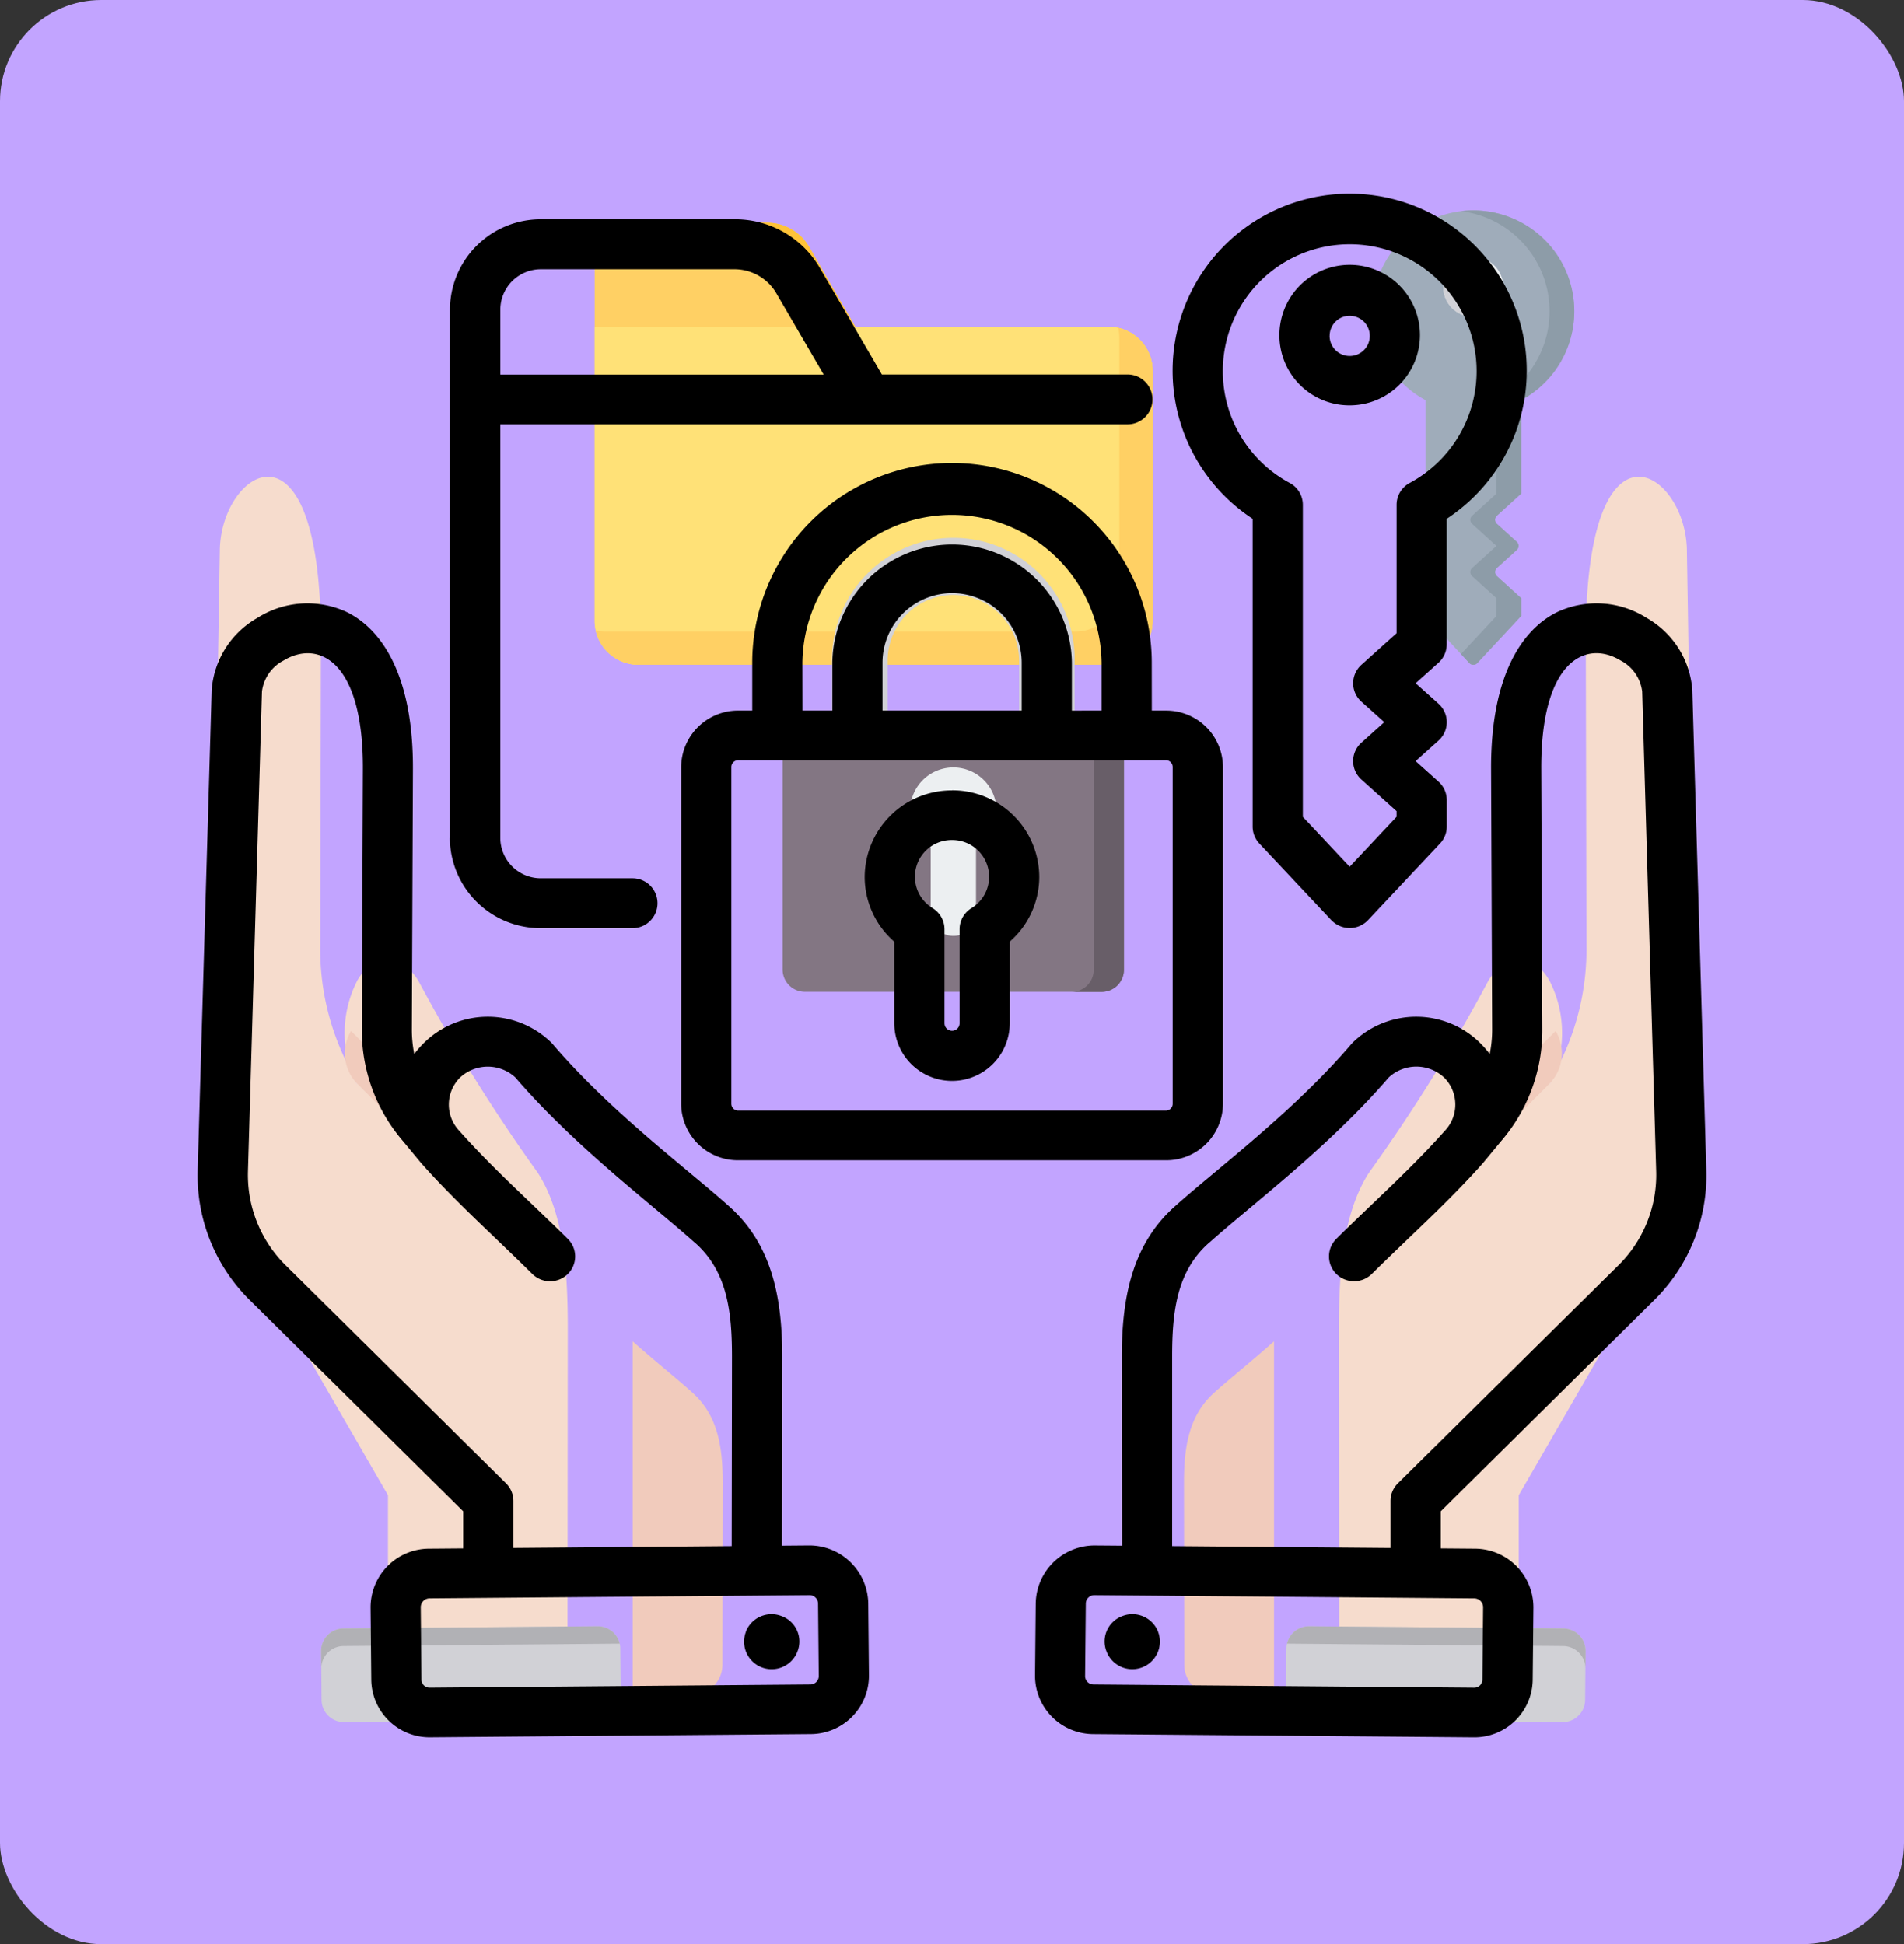 <svg xmlns="http://www.w3.org/2000/svg" width="94" height="96" viewBox="0 0 94 96">
  <rect x="0" y="0" width="94" height="96" fill="#333333" stroke="none"/>
  <g id="Group_1115809" data-name="Group 1115809" transform="translate(-200.217 -497)">
    <rect id="Rectangle_412256" data-name="Rectangle 412256" width="94" height="96" rx="5" transform="translate(200.217 497)" fill="#c2a4ff"/>
    <g id="Group_1122327" data-name="Group 1122327" transform="translate(209.974 506.716)">
      <g id="Group_1122332" data-name="Group 1122332" transform="translate(0.643 0.673)">
        <g id="Group_1122327-2" data-name="Group 1122327" transform="translate(0 13.153)">
          <path id="Path_957260" data-name="Path 957260" d="M318.181,199.843l-.014-15.592c0-2.926.221-5.676,1.478-7.635a84.2,84.2,0,0,0,5.908-9.5c.866-1.35,2.173-1.425,3,0a5.645,5.645,0,0,1,0,5.184l.667-1.42a12.6,12.6,0,0,0,1.167-5.512l-.033-15.011c-.026-11.669,4.926-8.434,4.991-4.5l.453,27.634a12.523,12.523,0,0,1-1.527,6.546l-7.227,12.5v7.3c0,1.4-.662,2.549-1.474,2.549h-5.913c-.811,0-1.472-1.143-1.474-2.545Z" transform="translate(-262.464 -142.247)" fill="#f6dccd" fill-rule="evenodd"/>
          <path id="Path_957261" data-name="Path 957261" d="M376.723,286.689a2.14,2.14,0,0,1-.315,2.61c-1.179,1.187-2.366,2.366-3.549,3.549a.811.811,0,0,1-1.147-1.147Z" transform="translate(-310.321 -259.323)" fill="#f1cbbc" fill-rule="evenodd"/>
          <path id="Path_957262" data-name="Path 957262" d="M318.181,327.69l-.014-9.015c0-1.692.221-3.282,1.478-4.414.749-.676,1.827-1.537,2.967-2.547v17.448h-2.957A1.476,1.476,0,0,1,318.181,327.69Z" transform="translate(-270.114 -269.02)" fill="#f1cbbc" fill-rule="evenodd"/>
          <path id="Path_957263" data-name="Path 957263" d="M293.724,449.331l12.56.108a1.107,1.107,0,0,1,1.095,1.114l-.021,2.418a1.108,1.108,0,0,1-1.114,1.095l-12.56-.108a1.107,1.107,0,0,1-1.095-1.114l.021-2.418A1.108,1.108,0,0,1,293.724,449.331Z" transform="translate(-239.501 -392.569)" fill="#d1d1d6" fill-rule="evenodd"/>
          <path id="Path_957264" data-name="Path 957264" d="M302.283,450.269l2.223.019,2.2.019a1.108,1.108,0,0,1,1.095,1.11l.007-.864a1.107,1.107,0,0,0-1.095-1.114l-2.206-.019-4.429-.038-4.434-.038-1.491-.013a1.108,1.108,0,0,0-1.086.858l2.582.022,4.429.038,2.206.019Z" transform="translate(-239.929 -392.57)" fill="#b1b1b5" fill-rule="evenodd"/>
          <path id="Path_957265" data-name="Path 957265" d="M38.3,199.843l.014-15.592c0-2.926-.221-5.676-1.478-7.635a84.194,84.194,0,0,1-5.908-9.5c-.866-1.35-2.173-1.425-3,0a5.645,5.645,0,0,0,0,5.184l-.667-1.42a12.6,12.6,0,0,1-1.167-5.512l.033-15.011c.026-11.669-4.926-8.434-4.991-4.5l-.453,27.634a12.523,12.523,0,0,0,1.527,6.546l7.227,12.5v7.3c0,1.4.662,2.549,1.474,2.549h5.913C37.636,202.389,38.3,201.246,38.3,199.843Z" transform="translate(-20.683 -142.247)" fill="#f6dccd" fill-rule="evenodd"/>
          <path id="Path_957266" data-name="Path 957266" d="M85.739,286.689a2.14,2.14,0,0,0,.315,2.61c1.179,1.187,2.366,2.366,3.549,3.549a.811.811,0,1,0,1.147-1.147Z" transform="translate(-78.808 -259.323)" fill="#f1cbbc" fill-rule="evenodd"/>
          <path id="Path_957267" data-name="Path 957267" d="M154.093,327.69l.014-9.015c0-1.692-.221-3.282-1.478-4.414-.749-.676-1.827-1.537-2.967-2.547v17.448h2.957A1.477,1.477,0,0,0,154.093,327.69Z" transform="translate(-128.827 -269.02)" fill="#f1cbbc" fill-rule="evenodd"/>
          <path id="Path_957268" data-name="Path 957268" d="M87.706,449.331l-12.56.108a1.108,1.108,0,0,0-1.095,1.114l.021,2.418a1.107,1.107,0,0,0,1.114,1.095l12.56-.108a1.107,1.107,0,0,0,1.095-1.114l-.021-2.418A1.108,1.108,0,0,0,87.706,449.331Z" transform="translate(-68.596 -392.569)" fill="#d1d1d6" fill-rule="evenodd"/>
          <path id="Path_957269" data-name="Path 957269" d="M79.575,450.269l-2.223.019-2.2.019a1.107,1.107,0,0,0-1.095,1.11l-.007-.864a1.108,1.108,0,0,1,1.095-1.114l2.206-.019,4.429-.038,4.434-.038,1.491-.013a1.108,1.108,0,0,1,1.086.858l-2.582.022-4.429.038-2.206.019Z" transform="translate(-68.596 -392.57)" fill="#b1b1b5" fill-rule="evenodd"/>
        </g>
        <g id="Group_1122328" data-name="Group 1122328" transform="translate(18.958 0.605)">
          <path id="Path_957270" data-name="Path 957270" d="M105.863,19.5h6.316a2.406,2.406,0,0,1,2.128,1.227l2.264,3.917h12.51a2.163,2.163,0,0,1,2.162,2.162V39.173a2.162,2.162,0,0,1-2.162,2.155H105.863a2.162,2.162,0,0,1-2.162-2.155V21.654A2.162,2.162,0,0,1,105.863,19.5Z" transform="translate(-103.701 -19.499)" fill="#ffd064" fill-rule="evenodd"/>
          <path id="Path_957271" data-name="Path 957271" d="M170.592,19.5h1.64a2.406,2.406,0,0,1,2.128,1.227l2.264,3.917h-1.64l-2.264-3.917A2.406,2.406,0,0,0,170.592,19.5Zm16.9,5.144h1.64A2.163,2.163,0,0,1,191.3,26.8V39.173a2.162,2.162,0,0,1-2.162,2.155h-1.64a2.162,2.162,0,0,0,2.162-2.155V26.8A2.163,2.163,0,0,0,187.494,24.643Z" transform="translate(-163.754 -19.499)" fill="#ffc338" fill-rule="evenodd"/>
          <path id="Path_957272" data-name="Path 957272" d="M129.081,69.816a2.163,2.163,0,0,1,2.162,2.162V84.346a2.162,2.162,0,0,1-2.162,2.155H105.863a2.162,2.162,0,0,1-2.162-2.155V69.816Z" transform="translate(-103.701 -64.672)" fill="#ffe177" fill-rule="evenodd"/>
          <path id="Path_957273" data-name="Path 957273" d="M130.025,70.347a2.158,2.158,0,0,1,1.694,2.108V84.823a2.162,2.162,0,0,1-2.162,2.155H106.34a2.159,2.159,0,0,1-2.108-1.687,2.108,2.108,0,0,0,.468.047h23.218a2.162,2.162,0,0,0,2.162-2.155V70.815A2.105,2.105,0,0,0,130.025,70.347Z" transform="translate(-104.178 -65.149)" fill="#ffd064" fill-rule="evenodd"/>
        </g>
        <g id="Group_1122330" data-name="Group 1122330" transform="translate(28.242 16.243)">
          <path id="Path_957274" data-name="Path 957274" d="M206.316,105.492h2.741V101.4a5.988,5.988,0,1,0-11.975,0v4.094h2.743V101.4a3.245,3.245,0,1,1,6.491,0Z" transform="translate(-194.645 -95.409)" fill="#d1d1d6" fill-rule="evenodd"/>
          <g id="Group_1122329" data-name="Group 1122329" transform="translate(0 8.504)">
            <path id="Path_957275" data-name="Path 957275" d="M174.342,178.6H189a1.1,1.1,0,0,1,1.093,1.093v11.653A1.093,1.093,0,0,1,189,192.437H174.342a1.1,1.1,0,0,1-1.1-1.093V179.691A1.1,1.1,0,0,1,174.342,178.6Z" transform="translate(-173.247 -178.598)" fill="#837683" fill-rule="evenodd"/>
            <path id="Path_957276" data-name="Path 957276" d="M312.8,178.6h1.489a1.1,1.1,0,0,1,1.093,1.093v11.653a1.093,1.093,0,0,1-1.093,1.093H312.8a1.093,1.093,0,0,0,1.093-1.093V179.691A1.1,1.1,0,0,0,312.8,178.6Z" transform="translate(-298.537 -178.598)" fill="#685e68" fill-rule="evenodd"/>
          </g>
          <path id="Path_957277" data-name="Path 957277" d="M236.939,205.608a2.133,2.133,0,0,1,1.118,3.948v3.251a1.118,1.118,0,0,1-2.236,0v-3.251a2.132,2.132,0,0,1,1.118-3.948Z" transform="translate(-228.514 -194.343)" fill="#eceff1" fill-rule="evenodd"/>
        </g>
        <g id="Group_1122331" data-name="Group 1122331" transform="translate(57.352)">
          <path id="Path_957278" data-name="Path 957278" d="M339.076,35.931a.27.27,0,0,0,.4,0l2.163-2.323V32.73l-1.2-1.09a.27.27,0,0,1,0-.4l.982-.89a.27.27,0,0,0,0-.4l-.983-.891a.27.27,0,0,1,0-.4l1.2-1.09V22.954a4.983,4.983,0,1,0-4.72,0V33.607Z" transform="translate(-334.291 -13.583)" fill="#9facba" fill-rule="evenodd"/>
          <path id="Path_957279" data-name="Path 957279" d="M377.477,35.931a.27.27,0,0,0,.4,0l2.163-2.323V32.73l-1.2-1.09a.27.27,0,0,1,0-.4l.982-.89a.27.27,0,0,0,0-.4l-.983-.891a.27.27,0,0,1,0-.4l1.2-1.09V22.954a4.983,4.983,0,0,0-2.361-9.371,4.87,4.87,0,0,0-.61.037,4.983,4.983,0,0,1,1.749,9.334V27.57l-1.2,1.09a.27.27,0,0,0,0,.4l1.2,1.091-1.2,1.09a.27.27,0,0,0,0,.4l1.2,1.09v.878l-1.749,1.88Z" transform="translate(-372.691 -13.583)" fill="#8d9ca8" fill-rule="evenodd"/>
          <path id="Path_957280" data-name="Path 957280" d="M368.738,36.778a1.481,1.481,0,1,0,2.024-.542A1.481,1.481,0,0,0,368.738,36.778Z" transform="translate(-365.038 -33.742)" fill="#eceff1" fill-rule="evenodd"/>
          <path id="Path_957281" data-name="Path 957281" d="M368.738,36.773a1.48,1.48,0,0,0,1.677,2.168,1.481,1.481,0,0,1,0-2.855A1.481,1.481,0,0,0,368.738,36.773Z" transform="translate(-365.038 -33.737)" fill="#d1d1d6" fill-rule="evenodd"/>
        </g>
      </g>
      <path id="Path_957282" data-name="Path 957282" d="M26.849,38.672V12.556a4.478,4.478,0,0,1,4.5-4.444h9.5a4.832,4.832,0,0,1,4.276,2.43l0,0,3.047,5.233H60.3a1.232,1.232,0,1,1,0,2.464H29.335V38.672a2,2,0,0,0,2.009,1.981h4.52a1.232,1.232,0,1,1,0,2.464h-4.52a4.478,4.478,0,0,1-4.5-4.444ZM45.3,15.78l-2.33-4a2.4,2.4,0,0,0-2.125-1.2h-9.5a2,2,0,0,0-2.009,1.981V15.78ZM61.5,32.371h.7a2.8,2.8,0,0,1,2.812,2.787v16.63a2.8,2.8,0,0,1-2.812,2.787H41.08a2.8,2.8,0,0,1-2.816-2.787V35.157a2.808,2.808,0,0,1,2.816-2.787h.693V30.008a9.862,9.862,0,0,1,19.724,0Zm-17.247,0h1.475V30.008a5.913,5.913,0,0,1,11.825,0v2.363H59.02V30.008a7.386,7.386,0,0,0-14.771,0Zm3.951,0h6.872V30.008a3.436,3.436,0,0,0-6.872,0ZM41.08,34.825a.337.337,0,0,0-.339.333v16.63a.336.336,0,0,0,.339.333H62.194a.334.334,0,0,0,.336-.333V35.157a.335.335,0,0,0-.336-.333Zm10.557,1.486a4.289,4.289,0,0,1,4.306,4.27,4.238,4.238,0,0,1-1.457,3.2v4.026a2.849,2.849,0,0,1-5.7,0V43.785a4.238,4.238,0,0,1-1.461-3.2,4.293,4.293,0,0,1,4.309-4.27Zm0,2.454a1.813,1.813,0,0,0-.96,3.363,1.225,1.225,0,0,1,.588,1.044v4.639a.372.372,0,0,0,.744,0V43.172a1.224,1.224,0,0,1,.588-1.044,1.814,1.814,0,0,0-.96-3.363ZM75.764,73.741l1.7.014h.013a2.9,2.9,0,0,1,2.862,2.895v.012s-.035,3.577-.035,3.575a2.88,2.88,0,0,1-2.92,2.836l-18.768-.158a2.887,2.887,0,0,1-2.882-2.877v-.012s.035-3.577.035-3.575a2.908,2.908,0,0,1,2.9-2.854h.011l1.352.011-.014-9.316v0c0-2.852.476-5.533,2.623-7.442C64.7,55,68.466,52.214,71.366,48.821a1.212,1.212,0,0,1,.115-.117,4.49,4.49,0,0,1,6.185.039,5.093,5.093,0,0,1,.517.587,6.026,6.026,0,0,0,.119-1.206l-.053-12.865h0c-.017-4.722,1.6-6.941,3.277-7.759a4.606,4.606,0,0,1,4.411.3,4.475,4.475,0,0,1,2.247,3.554l.691,23.683s0,0,0,.006a8.654,8.654,0,0,1-2.643,6.51l-.006.006L75.764,71.91Zm-17.1,2.31H58.66a.42.42,0,0,0-.419.406s0,.008,0,.012-.035,3.573-.035,3.578a.417.417,0,0,0,.409.415h.011l18.781.158h.014a.4.4,0,0,0,.4-.388v-.012s.035-3.573.035-3.578a.439.439,0,0,0-.429-.432Zm3.139,1.793a1.362,1.362,0,0,1-2.534,1,1.335,1.335,0,0,1,.762-1.756A1.362,1.362,0,0,1,61.805,77.844Zm.7-4.214,10.78.091V71.4a1.221,1.221,0,0,1,.363-.868L84.477,59.823A6.285,6.285,0,0,0,86.4,55.106l-.691-23.679v0a2,2,0,0,0-1.067-1.53c-1.695-1.031-3.935-.027-3.916,5.356l.053,12.868v.005a8.369,8.369,0,0,1-2.031,5.5l0,0-.886,1.071-.028.033h0c-1.718,1.933-3.559,3.566-5.474,5.463a1.247,1.247,0,0,1-1.751,0,1.22,1.22,0,0,1,0-1.735c1.865-1.848,3.662-3.436,5.336-5.315a1.885,1.885,0,0,0-.014-2.652l-.007-.006a2.007,2.007,0,0,0-2.721-.005c-2.972,3.456-6.79,6.3-8.895,8.193l-.005,0c-1.607,1.427-1.8,3.484-1.8,5.616Zm-35,.111V71.91L17.044,61.56l-.006-.006a8.654,8.654,0,0,1-2.643-6.51s0,0,0-.006l.691-23.683A4.475,4.475,0,0,1,17.333,27.8a4.606,4.606,0,0,1,4.411-.3c1.678.817,3.294,3.037,3.277,7.759h0l-.053,12.865a6.026,6.026,0,0,0,.119,1.206,5.093,5.093,0,0,1,.517-.587,4.49,4.49,0,0,1,6.185-.039,1.209,1.209,0,0,1,.115.117c2.9,3.393,6.663,6.175,8.726,8.028,2.147,1.909,2.623,4.59,2.623,7.442v0l-.014,9.316,1.352-.011H44.6a2.908,2.908,0,0,1,2.9,2.854s.035,3.575.035,3.575v.012a2.887,2.887,0,0,1-2.882,2.877l-18.768.158a2.88,2.88,0,0,1-2.92-2.836s-.035-3.575-.035-3.575V76.65A2.9,2.9,0,0,1,25.8,73.755h.013Zm13.256-.111.014-9.339c0-2.133-.2-4.19-1.8-5.616l-.005,0c-2.1-1.891-5.922-4.737-8.895-8.193a2.007,2.007,0,0,0-2.721.005l-.006.006a1.885,1.885,0,0,0-.014,2.652c1.674,1.879,3.471,3.467,5.336,5.315a1.22,1.22,0,0,1,0,1.735,1.247,1.247,0,0,1-1.751,0c-1.915-1.9-3.756-3.53-5.474-5.463h0l-.028-.033-.886-1.071,0,0a8.369,8.369,0,0,1-2.031-5.5v-.005l.053-12.868c.019-5.382-2.221-6.386-3.916-5.356a2,2,0,0,0-1.067,1.53v0l-.691,23.679a6.285,6.285,0,0,0,1.923,4.718L29.619,70.532a1.221,1.221,0,0,1,.363.868V73.72ZM44.6,76.051l-18.764.158a.439.439,0,0,0-.429.432c0,.005.035,3.578.035,3.578v.012a.4.4,0,0,0,.4.388h.014l18.781-.158h.011a.417.417,0,0,0,.409-.415s-.035-3.578-.035-3.578,0-.008,0-.012a.42.42,0,0,0-.419-.406Zm-3.139,1.792a1.362,1.362,0,0,1,1.772-.755A1.335,1.335,0,0,1,44,78.845a1.362,1.362,0,0,1-2.534-1Zm28.9-35.123-3.552-3.783a1.221,1.221,0,0,1-.332-.836v-15.2a8.742,8.742,0,1,1,9.582,0V29.1a1.222,1.222,0,0,1-.407.909L74.525,31.02l1.13,1.013a1.22,1.22,0,0,1,0,1.819l-1.131,1.016,1.131,1.016a1.222,1.222,0,0,1,.407.909V38.1a1.221,1.221,0,0,1-.332.836l-3.554,3.783a1.246,1.246,0,0,1-1.813,0Zm.907-2.637,2.315-2.465v-.281l-1.737-1.56a1.22,1.22,0,0,1,0-1.819l1.131-1.015-1.13-1.013a1.22,1.22,0,0,1,0-1.819l1.737-1.56V22.21a1.226,1.226,0,0,1,.651-1.08,6.265,6.265,0,1,0-5.93,0,1.225,1.225,0,0,1,.651,1.08V37.619ZM67.8,13.864A3.469,3.469,0,1,1,71.27,17.3,3.453,3.453,0,0,1,67.8,13.864Zm2.477,0a.992.992,0,1,0,.991-.984A.987.987,0,0,0,70.279,13.864Z" transform="translate(-14.392 -7)" fill-rule="evenodd"/>
    </g>
  </g>
</svg>
